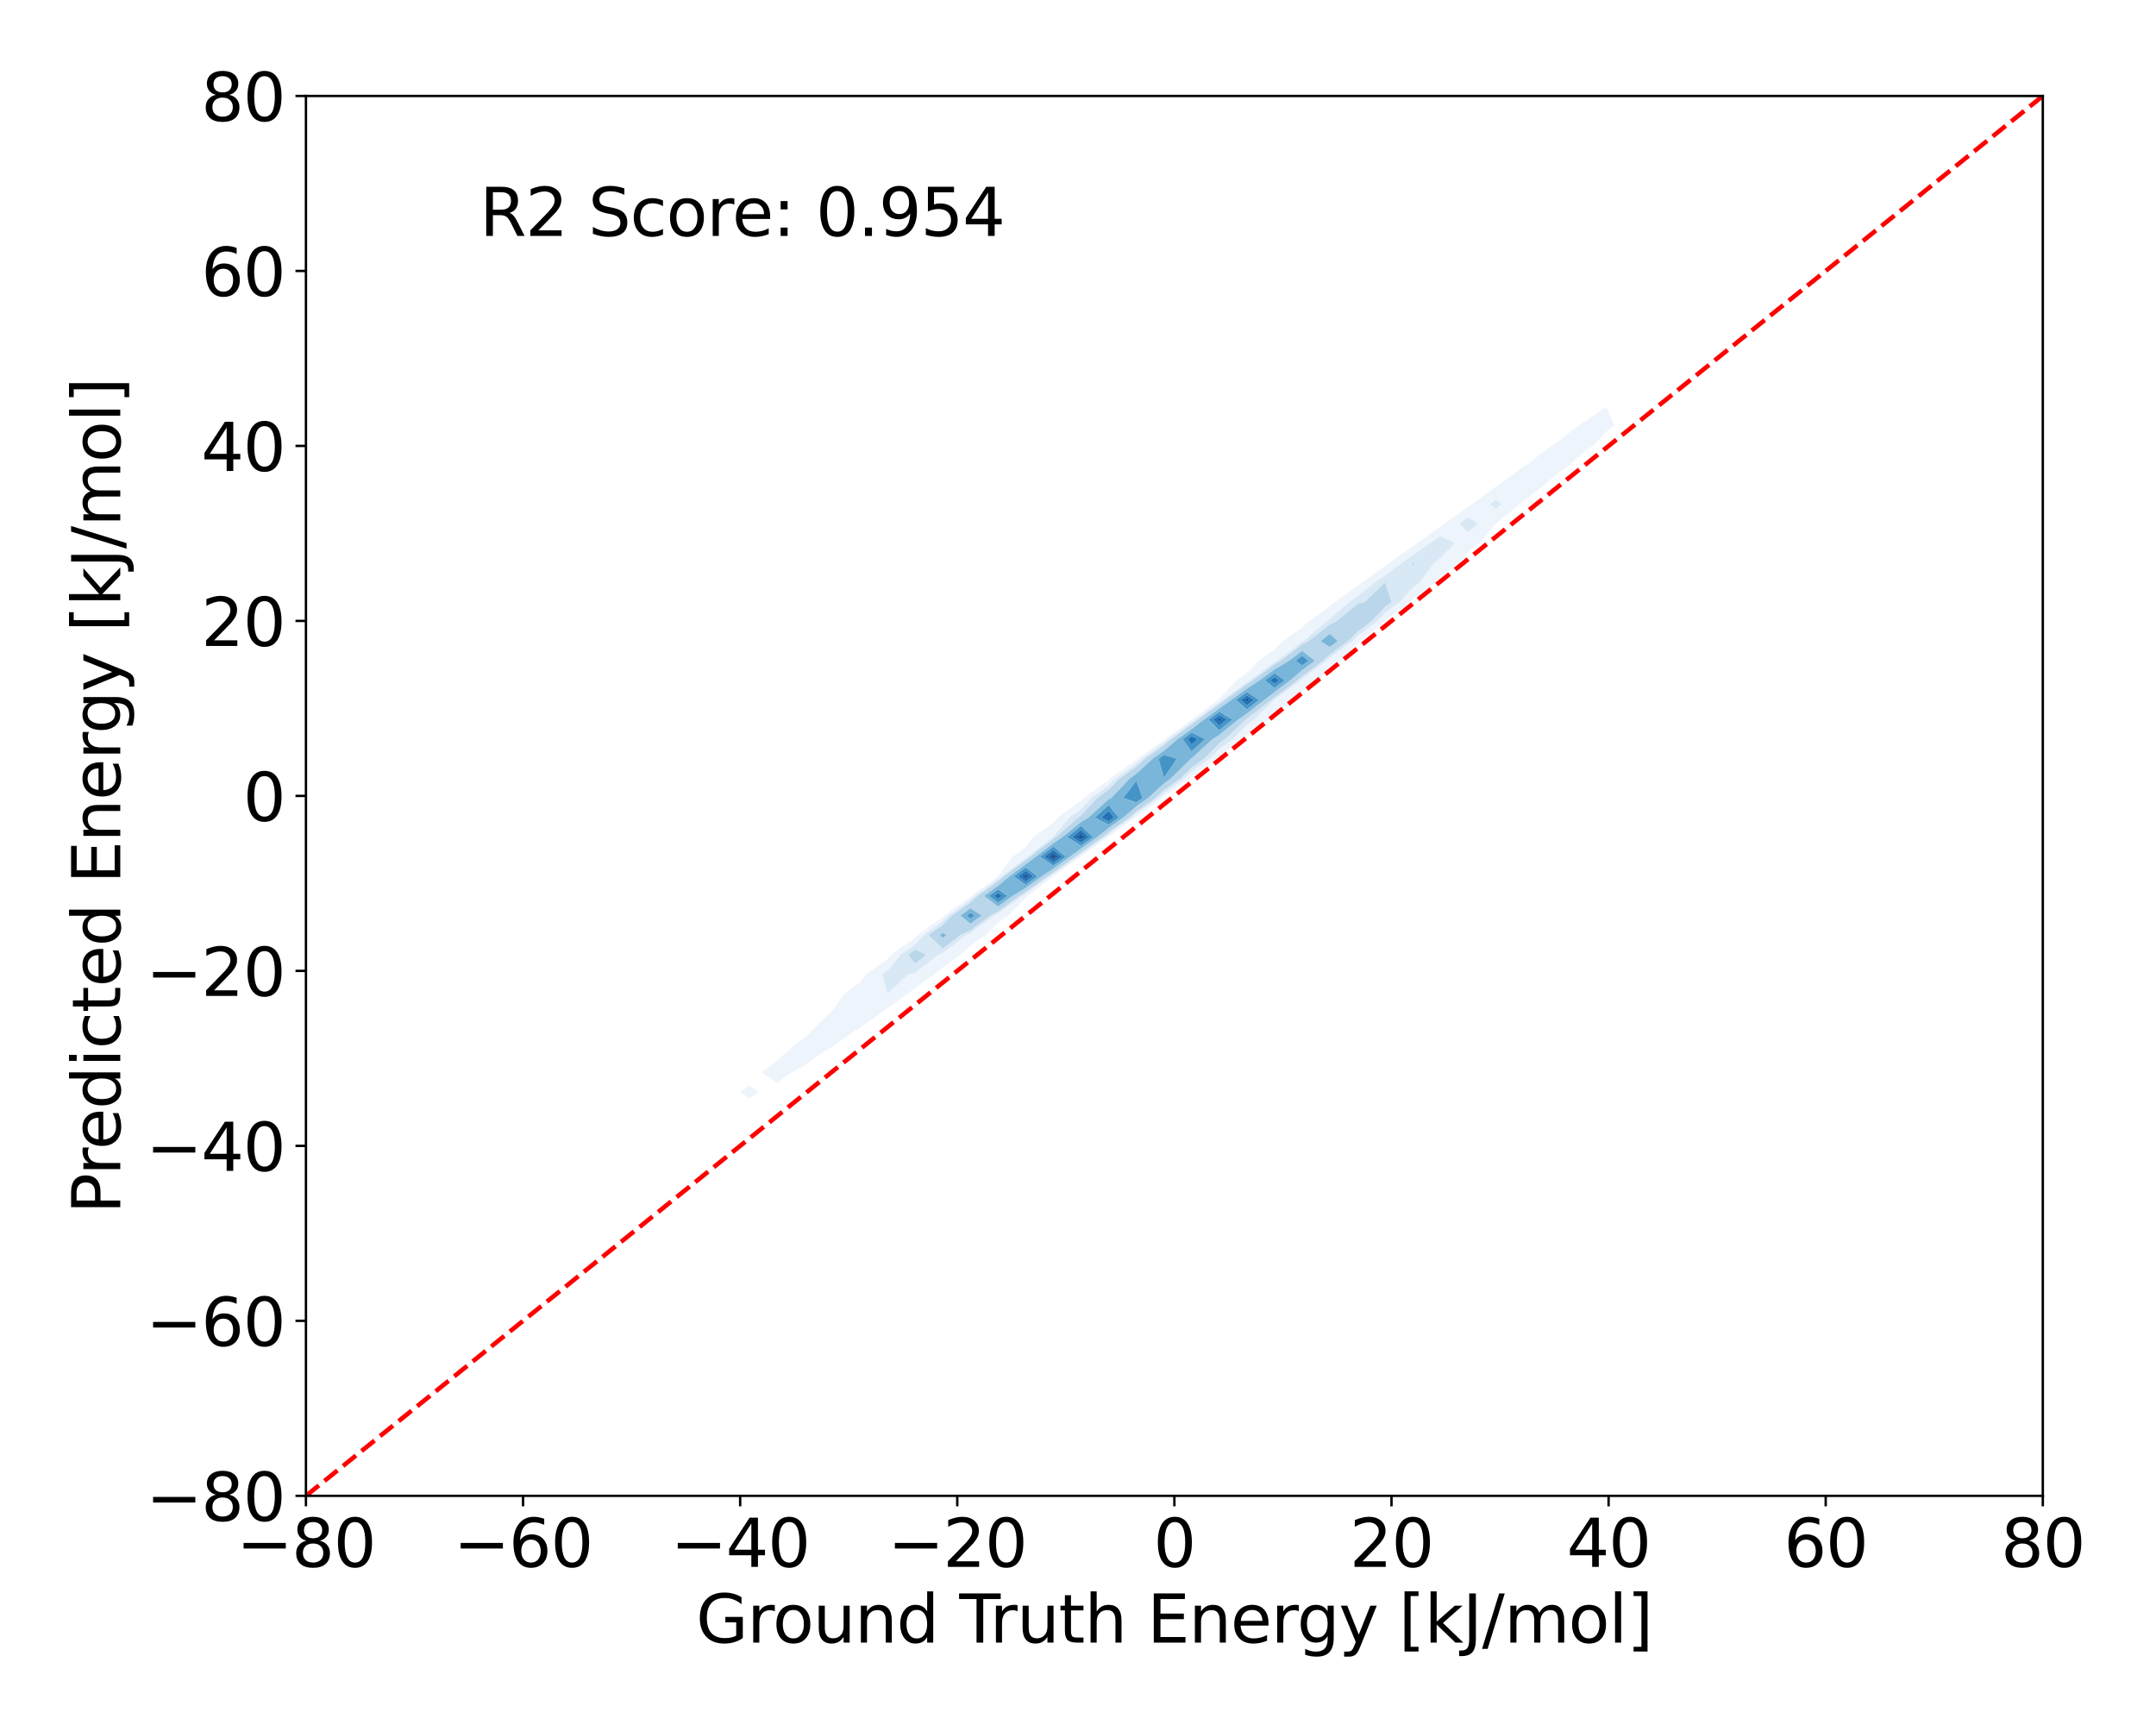 <?xml version="1.0" encoding="utf-8" standalone="no"?>
<!DOCTYPE svg PUBLIC "-//W3C//DTD SVG 1.1//EN"
  "http://www.w3.org/Graphics/SVG/1.1/DTD/svg11.dtd">
<svg xmlns:xlink="http://www.w3.org/1999/xlink" width="720pt" height="576pt" viewBox="0 0 720 576" xmlns="http://www.w3.org/2000/svg" version="1.1">
 <defs>
  <style type="text/css">*{stroke-linejoin: round; stroke-linecap: butt}</style>
 </defs>
 <g id="figure_1">
  <g id="patch_1">
   <path d="M 0 576 
L 720 576 
L 720 0 
L 0 0 
z
" style="fill: #ffffff"/>
  </g>
  <g id="axes_1">
   <g id="patch_2">
    <path d="M 102.17 499.48 
L 682.2 499.48 
L 682.2 32.04 
L 102.17 32.04 
z
" style="fill: #ffffff"/>
   </g>
   <g id="QuadContourSet_1">
    <path d="M 250.225 366.764 
L 253.258 364.594 
L 250.225 362.385 
L 247.205 364.594 
z
M 259.457 361.58 
L 264.41 358.051 
L 268.689 355.727 
L 274.626 351.508 
L 277.921 349.531 
L 284.356 344.964 
L 287.153 343.129 
L 293.792 338.421 
L 296.386 336.573 
L 303.008 331.878 
L 305.618 329.867 
L 312.012 325.335 
L 314.85 322.972 
L 320.748 318.791 
L 324.082 315.795 
L 329.087 312.248 
L 333.314 308.161 
L 336.779 305.705 
L 342.546 299.764 
L 343.396 299.161 
L 351.666 292.618 
L 351.778 292.543 
L 360.807 286.075 
L 361.01 285.926 
L 369.969 279.532 
L 370.243 279.314 
L 379.123 272.988 
L 379.475 272.686 
L 388.245 266.445 
L 388.707 266.021 
L 397.31 259.902 
L 397.939 259.289 
L 406.28 253.359 
L 407.171 252.455 
L 415.108 246.815 
L 416.403 245.484 
L 423.741 240.272 
L 425.635 238.346 
L 432.14 233.729 
L 434.867 230.995 
L 440.238 227.185 
L 444.1 223.283 
L 447.824 220.642 
L 453.332 214.822 
L 454.351 214.099 
L 462.273 207.556 
L 462.564 207.25 
L 470.968 201.012 
L 471.796 200.089 
L 479.381 194.469 
L 481.028 192.53 
L 487.272 187.926 
L 490.26 184.231 
L 494.148 181.383 
L 499.396 174.839 
L 499.492 174.758 
L 507.592 168.296 
L 508.724 167.289 
L 515.982 161.753 
L 517.956 159.903 
L 524.256 155.21 
L 527.189 152.293 
L 532.112 148.666 
L 536.421 144.128 
L 539.156 142.123 
L 536.421 135.936 
L 527.189 142.123 
L 527.189 142.123 
L 518.637 148.666 
L 517.956 148.954 
L 509.858 155.21 
L 508.724 155.786 
L 500.869 161.753 
L 499.492 162.53 
L 491.735 168.296 
L 490.26 169.19 
L 482.515 174.839 
L 481.028 175.795 
L 473.261 181.383 
L 471.796 182.383 
L 464.023 187.926 
L 462.564 188.994 
L 454.852 194.469 
L 453.332 195.672 
L 445.802 201.012 
L 444.1 202.476 
L 436.948 207.556 
L 434.867 209.493 
L 428.405 214.099 
L 425.635 216.854 
L 420.341 220.642 
L 416.403 224.731 
L 412.985 227.185 
L 407.171 233.335 
L 406.623 233.729 
L 398.063 240.272 
L 397.939 240.368 
L 388.955 246.815 
L 388.707 247.025 
L 379.863 253.359 
L 379.475 253.715 
L 370.828 259.902 
L 370.243 260.488 
L 361.91 266.445 
L 361.01 267.433 
L 353.232 272.988 
L 351.778 274.748 
L 345.074 279.532 
L 342.546 282.917 
L 338.115 286.075 
L 333.349 292.618 
L 333.314 292.647 
L 324.363 299.161 
L 324.082 299.416 
L 315.344 305.705 
L 314.85 306.196 
L 306.384 312.248 
L 305.618 313.087 
L 297.607 318.791 
L 296.386 320.266 
L 289.253 325.335 
L 287.153 328.135 
L 281.88 331.878 
L 277.921 337.72 
L 276.933 338.421 
L 270.382 344.964 
L 268.689 346.427 
L 262.338 351.508 
L 259.457 354.228 
L 254.383 358.051 
z
M 287.081 338.421 
L 287.153 338.319 
L 287.203 338.421 
L 287.153 338.456 
z
M 294.6 325.335 
L 296.386 324.066 
L 300.754 318.791 
L 305.618 315.328 
L 308.433 312.248 
L 314.85 307.66 
L 316.818 305.705 
L 324.082 300.477 
L 325.537 299.161 
L 333.314 293.501 
L 334.385 292.618 
L 342.546 286.566 
L 343.199 286.075 
L 351.595 279.532 
L 351.778 279.401 
L 357.077 272.988 
L 361.01 270.179 
L 364.409 266.445 
L 370.243 262.275 
L 372.609 259.902 
L 379.475 254.99 
L 381.252 253.359 
L 388.707 248.019 
L 390.135 246.815 
L 397.939 241.215 
L 399.158 240.272 
L 407.171 234.498 
L 408.254 233.729 
L 416.403 227.811 
L 417.364 227.185 
L 425.635 221.096 
L 426.402 220.642 
L 434.867 214.27 
L 435.19 214.099 
L 442.751 207.556 
L 444.1 206.598 
L 450.597 201.012 
L 453.332 199.073 
L 459.15 194.469 
L 462.564 192.046 
L 468.193 187.926 
L 471.796 185.356 
L 477.612 181.383 
L 481.028 178.926 
L 485.83 181.383 
L 481.028 186.335 
L 478.943 187.926 
L 474.153 194.469 
L 471.796 196.215 
L 467.495 201.012 
L 462.564 204.672 
L 459.824 207.556 
L 453.332 212.371 
L 451.582 214.099 
L 444.1 219.643 
L 443.012 220.642 
L 434.867 226.688 
L 434.282 227.185 
L 425.635 233.668 
L 425.557 233.729 
L 418.899 240.272 
L 416.403 242.045 
L 411.762 246.815 
L 407.171 250.078 
L 403.936 253.359 
L 397.939 257.622 
L 395.6 259.902 
L 388.707 264.805 
L 386.922 266.445 
L 379.475 271.745 
L 378.025 272.988 
L 370.243 278.532 
L 368.984 279.532 
L 361.01 285.223 
L 359.847 286.075 
L 351.778 291.855 
L 350.639 292.618 
L 342.546 298.45 
L 341.378 299.161 
L 333.314 305.029 
L 332.076 305.705 
L 324.082 311.609 
L 322.739 312.248 
L 314.85 318.215 
L 313.338 318.791 
L 305.618 324.892 
L 303.298 325.335 
L 296.386 331.878 
z
M 487.384 174.839 
L 490.26 172.742 
L 493.652 174.839 
L 490.26 177.779 
z
M 497.599 168.296 
L 499.492 166.889 
L 501.469 168.296 
L 499.492 169.873 
z
M 508.596 161.753 
L 508.724 161.655 
L 508.843 161.753 
L 508.724 161.843 
z
" clip-path="url(#p976746d1e9)" style="fill: #edf4fc"/>
    <path d="M 287.153 338.456 
L 287.203 338.421 
L 287.153 338.319 
L 287.081 338.421 
z
M 296.386 331.878 
L 303.298 325.335 
L 305.618 324.892 
L 313.338 318.791 
L 314.85 318.215 
L 322.739 312.248 
L 324.082 311.609 
L 332.076 305.705 
L 333.314 305.029 
L 341.378 299.161 
L 342.546 298.45 
L 350.639 292.618 
L 351.778 291.855 
L 359.847 286.075 
L 361.01 285.223 
L 368.984 279.532 
L 370.243 278.532 
L 378.025 272.988 
L 379.475 271.745 
L 386.922 266.445 
L 388.707 264.805 
L 395.6 259.902 
L 397.939 257.622 
L 403.936 253.359 
L 407.171 250.078 
L 411.762 246.815 
L 416.403 242.045 
L 418.899 240.272 
L 425.557 233.729 
L 425.635 233.668 
L 434.282 227.185 
L 434.867 226.688 
L 443.012 220.642 
L 444.1 219.643 
L 451.582 214.099 
L 453.332 212.371 
L 459.824 207.556 
L 462.564 204.672 
L 467.495 201.012 
L 471.796 196.215 
L 474.153 194.469 
L 478.943 187.926 
L 481.028 186.335 
L 485.83 181.383 
L 481.028 178.926 
L 477.612 181.383 
L 471.796 185.356 
L 468.193 187.926 
L 462.564 192.046 
L 459.15 194.469 
L 453.332 199.073 
L 450.597 201.012 
L 444.1 206.598 
L 442.751 207.556 
L 435.19 214.099 
L 434.867 214.27 
L 426.402 220.642 
L 425.635 221.096 
L 417.364 227.185 
L 416.403 227.811 
L 408.254 233.729 
L 407.171 234.498 
L 399.158 240.272 
L 397.939 241.215 
L 390.135 246.815 
L 388.707 248.019 
L 381.252 253.359 
L 379.475 254.99 
L 372.609 259.902 
L 370.243 262.275 
L 364.409 266.445 
L 361.01 270.179 
L 357.077 272.988 
L 351.778 279.401 
L 351.595 279.532 
L 343.199 286.075 
L 342.546 286.566 
L 334.385 292.618 
L 333.314 293.501 
L 325.537 299.161 
L 324.082 300.477 
L 316.818 305.705 
L 314.85 307.66 
L 308.433 312.248 
L 305.618 315.328 
L 300.754 318.791 
L 296.386 324.066 
L 294.6 325.335 
z
M 303.254 318.791 
L 305.618 317.108 
L 309.371 318.791 
L 305.618 321.757 
z
M 310.059 312.248 
L 314.85 308.823 
L 317.989 305.705 
L 324.082 301.319 
L 326.469 299.161 
L 333.314 294.179 
L 335.208 292.618 
L 342.546 287.176 
L 344.01 286.075 
L 351.778 280.131 
L 352.655 279.532 
L 360.13 272.988 
L 361.01 272.36 
L 366.393 266.445 
L 370.243 263.693 
L 374.024 259.902 
L 379.475 256.002 
L 382.354 253.359 
L 388.707 248.809 
L 391.072 246.815 
L 397.939 241.888 
L 400.027 240.272 
L 407.171 235.124 
L 409.135 233.729 
L 416.403 228.451 
L 418.348 227.185 
L 425.635 221.821 
L 427.625 220.642 
L 434.867 215.191 
L 436.93 214.099 
L 444.1 208.514 
L 446.243 207.556 
L 453.332 201.716 
L 455.764 201.012 
L 462.564 194.469 
L 464.737 201.012 
L 462.564 202.626 
L 457.88 207.556 
L 453.332 210.929 
L 450.121 214.099 
L 444.1 218.56 
L 441.835 220.642 
L 434.867 225.814 
L 433.253 227.185 
L 425.635 232.897 
L 424.567 233.729 
L 416.403 240.005 
L 416.025 240.272 
L 409.105 246.815 
L 407.171 248.19 
L 402.075 253.359 
L 397.939 256.299 
L 394.242 259.902 
L 388.707 263.839 
L 385.872 266.445 
L 379.475 270.997 
L 377.153 272.988 
L 370.243 277.911 
L 368.202 279.532 
L 361.01 284.665 
L 359.083 286.075 
L 351.778 291.308 
L 349.823 292.618 
L 342.546 297.862 
L 340.412 299.161 
L 333.314 304.326 
L 330.788 305.705 
L 324.082 310.658 
L 320.739 312.248 
L 314.85 316.703 
z
M 471.503 187.926 
L 471.796 187.717 
L 472.376 187.926 
L 471.796 189.036 
z
M 490.26 177.779 
L 493.652 174.839 
L 490.26 172.742 
L 487.384 174.839 
z
M 499.492 169.873 
L 501.469 168.296 
L 499.492 166.889 
L 497.599 168.296 
z
M 508.724 161.843 
L 508.843 161.753 
L 508.724 161.655 
L 508.596 161.753 
z
" clip-path="url(#p976746d1e9)" style="fill: #d9e8f5"/>
    <path d="M 305.618 321.757 
L 309.371 318.791 
L 305.618 317.108 
L 303.254 318.791 
z
M 314.85 316.703 
L 320.739 312.248 
L 324.082 310.658 
L 330.788 305.705 
L 333.314 304.326 
L 340.412 299.161 
L 342.546 297.862 
L 349.823 292.618 
L 351.778 291.308 
L 359.083 286.075 
L 361.01 284.665 
L 368.202 279.532 
L 370.243 277.911 
L 377.153 272.988 
L 379.475 270.997 
L 385.872 266.445 
L 388.707 263.839 
L 394.242 259.902 
L 397.939 256.299 
L 402.075 253.359 
L 407.171 248.19 
L 409.105 246.815 
L 416.025 240.272 
L 416.403 240.005 
L 424.567 233.729 
L 425.635 232.897 
L 433.253 227.185 
L 434.867 225.814 
L 441.835 220.642 
L 444.1 218.56 
L 450.121 214.099 
L 453.332 210.929 
L 457.88 207.556 
L 462.564 202.626 
L 464.737 201.012 
L 462.564 194.469 
L 455.764 201.012 
L 453.332 201.716 
L 446.243 207.556 
L 444.1 208.514 
L 436.93 214.099 
L 434.867 215.191 
L 427.625 220.642 
L 425.635 221.821 
L 418.348 227.185 
L 416.403 228.451 
L 409.135 233.729 
L 407.171 235.124 
L 400.027 240.272 
L 397.939 241.888 
L 391.072 246.815 
L 388.707 248.809 
L 382.354 253.359 
L 379.475 256.002 
L 374.024 259.902 
L 370.243 263.693 
L 366.393 266.445 
L 361.01 272.36 
L 360.13 272.988 
L 352.655 279.532 
L 351.778 280.131 
L 344.01 286.075 
L 342.546 287.176 
L 335.208 292.618 
L 333.314 294.179 
L 326.469 299.161 
L 324.082 301.319 
L 317.989 305.705 
L 314.85 308.823 
L 310.059 312.248 
z
M 313.863 312.248 
L 314.85 311.543 
L 316.063 312.248 
L 314.85 313.165 
z
M 320.726 305.705 
L 324.082 303.29 
L 327.775 305.705 
L 324.082 308.432 
z
M 328.649 299.161 
L 333.314 295.766 
L 337.133 292.618 
L 342.546 288.603 
L 345.908 286.075 
L 351.778 281.583 
L 354.78 279.532 
L 361.01 274.495 
L 363.489 272.988 
L 370.243 266.881 
L 371.13 266.445 
L 377.333 259.902 
L 379.475 258.37 
L 384.933 253.359 
L 388.707 250.656 
L 393.264 246.815 
L 397.939 243.46 
L 402.059 240.272 
L 407.171 236.588 
L 411.197 233.729 
L 416.403 229.948 
L 420.65 227.185 
L 425.635 223.515 
L 430.487 220.642 
L 434.867 217.345 
L 439.082 220.642 
L 434.867 223.771 
L 430.847 227.185 
L 425.635 231.093 
L 422.251 233.729 
L 416.403 238.225 
L 413.507 240.272 
L 407.171 245.409 
L 404.918 246.815 
L 397.939 253.209 
L 397.634 253.359 
L 391.067 259.902 
L 388.707 261.58 
L 383.415 266.445 
L 379.475 269.249 
L 375.113 272.988 
L 370.243 276.458 
L 366.373 279.532 
L 361.01 283.36 
L 357.299 286.075 
L 351.778 290.03 
L 347.914 292.618 
L 342.546 296.487 
L 338.151 299.161 
L 333.314 302.681 
z
M 440.997 214.099 
L 444.1 211.682 
L 446.705 214.099 
L 444.1 216.029 
z
M 471.796 189.036 
L 472.376 187.926 
L 471.796 187.717 
L 471.503 187.926 
z
" clip-path="url(#p976746d1e9)" style="fill: #b9d6ea"/>
    <path d="M 314.85 313.165 
L 316.063 312.248 
L 314.85 311.543 
L 313.863 312.248 
z
M 324.082 308.432 
L 327.775 305.705 
L 324.082 303.29 
L 320.726 305.705 
z
M 322.814 305.705 
L 324.082 304.792 
L 325.477 305.705 
L 324.082 306.735 
z
M 333.314 302.681 
L 338.151 299.161 
L 342.546 296.487 
L 347.914 292.618 
L 351.778 290.03 
L 357.299 286.075 
L 361.01 283.36 
L 366.373 279.532 
L 370.243 276.458 
L 375.113 272.988 
L 379.475 269.249 
L 383.415 266.445 
L 388.707 261.58 
L 391.067 259.902 
L 397.634 253.359 
L 397.939 253.209 
L 404.918 246.815 
L 407.171 245.409 
L 413.507 240.272 
L 416.403 238.225 
L 422.251 233.729 
L 425.635 231.093 
L 430.847 227.185 
L 434.867 223.771 
L 439.082 220.642 
L 434.867 217.345 
L 430.487 220.642 
L 425.635 223.515 
L 420.65 227.185 
L 416.403 229.948 
L 411.197 233.729 
L 407.171 236.588 
L 402.059 240.272 
L 397.939 243.46 
L 393.264 246.815 
L 388.707 250.656 
L 384.933 253.359 
L 379.475 258.37 
L 377.333 259.902 
L 371.13 266.445 
L 370.243 266.881 
L 363.489 272.988 
L 361.01 274.495 
L 354.78 279.532 
L 351.778 281.583 
L 345.908 286.075 
L 342.546 288.603 
L 337.133 292.618 
L 333.314 295.766 
L 328.649 299.161 
z
M 330.311 299.161 
L 333.314 296.976 
L 336.428 299.161 
L 333.314 301.427 
z
M 338.601 292.618 
L 342.546 289.692 
L 346.458 292.618 
L 342.546 295.438 
z
M 347.355 286.075 
L 351.778 282.69 
L 355.938 286.075 
L 351.778 289.054 
z
M 356.401 279.532 
L 361.01 275.805 
L 364.978 279.532 
L 361.01 282.364 
z
M 365.646 272.988 
L 370.243 268.831 
L 373.558 272.988 
L 370.243 275.35 
z
M 375.099 266.445 
L 379.475 260.693 
L 381.541 266.445 
L 379.475 267.915 
z
M 386.899 253.359 
L 388.707 252.064 
L 392.982 253.359 
L 388.707 259.724 
z
M 394.935 246.815 
L 397.939 244.66 
L 402.423 246.815 
L 397.939 250.923 
z
M 403.609 240.272 
L 407.171 237.705 
L 411.586 240.272 
L 407.171 243.852 
z
M 412.769 233.729 
L 416.403 231.09 
L 420.485 233.729 
L 416.403 236.867 
z
M 422.405 227.185 
L 425.635 224.807 
L 429.012 227.185 
L 425.635 229.717 
z
M 432.669 220.642 
L 434.867 218.988 
L 436.982 220.642 
L 434.867 222.212 
z
M 444.1 216.029 
L 446.705 214.099 
L 444.1 211.682 
L 440.997 214.099 
z
" clip-path="url(#p976746d1e9)" style="fill: #7ab6d9"/>
    <path d="M 324.082 306.735 
L 325.477 305.705 
L 324.082 304.792 
L 322.814 305.705 
z
M 333.314 301.427 
L 336.428 299.161 
L 333.314 296.976 
L 330.311 299.161 
z
M 331.986 299.161 
L 333.314 298.195 
L 334.692 299.161 
L 333.314 300.164 
z
M 342.546 295.438 
L 346.458 292.618 
L 342.546 289.692 
L 338.601 292.618 
z
M 340.079 292.618 
L 342.546 290.789 
L 344.992 292.618 
L 342.546 294.381 
z
M 351.778 289.054 
L 355.938 286.075 
L 351.778 282.69 
L 347.355 286.075 
z
M 348.813 286.075 
L 351.778 283.806 
L 354.567 286.075 
L 351.778 288.072 
z
M 361.01 282.364 
L 364.978 279.532 
L 361.01 275.805 
L 356.401 279.532 
z
M 358.033 279.532 
L 361.01 277.125 
L 363.573 279.532 
L 361.01 281.361 
z
M 370.243 275.35 
L 373.558 272.988 
L 370.243 268.831 
L 365.646 272.988 
z
M 367.817 272.988 
L 370.243 270.795 
L 371.992 272.988 
L 370.243 274.234 
z
M 379.475 267.915 
L 381.541 266.445 
L 379.475 260.693 
L 375.099 266.445 
z
M 379.096 266.445 
L 379.475 265.948 
L 379.653 266.445 
L 379.475 266.572 
z
M 388.707 259.724 
L 392.982 253.359 
L 388.707 252.064 
L 386.899 253.359 
z
M 397.939 250.923 
L 402.423 246.815 
L 397.939 244.66 
L 394.935 246.815 
z
M 396.619 246.815 
L 397.939 245.868 
L 399.909 246.815 
L 397.939 248.62 
z
M 407.171 243.852 
L 411.586 240.272 
L 407.171 237.705 
L 403.609 240.272 
z
M 405.17 240.272 
L 407.171 238.83 
L 409.651 240.272 
L 407.171 242.283 
z
M 416.403 236.867 
L 420.485 233.729 
L 416.403 231.09 
L 412.769 233.729 
z
M 414.353 233.729 
L 416.403 232.24 
L 418.706 233.729 
L 416.403 235.499 
z
M 425.635 229.717 
L 429.012 227.185 
L 425.635 224.807 
L 422.405 227.185 
z
M 424.173 227.185 
L 425.635 226.109 
L 427.164 227.185 
L 425.635 228.331 
z
M 434.867 222.212 
L 436.982 220.642 
L 434.867 218.988 
L 432.669 220.642 
z
" clip-path="url(#p976746d1e9)" style="fill: #4594c7"/>
    <path d="M 333.314 300.164 
L 334.692 299.161 
L 333.314 298.195 
L 331.986 299.161 
z
M 342.546 294.381 
L 344.992 292.618 
L 342.546 290.789 
L 340.079 292.618 
z
M 341.253 292.618 
L 342.546 291.659 
L 343.829 292.618 
L 342.546 293.543 
z
M 351.778 288.072 
L 354.567 286.075 
L 351.778 283.806 
L 348.813 286.075 
z
M 349.97 286.075 
L 351.778 284.691 
L 353.479 286.075 
L 351.778 287.293 
z
M 361.01 281.361 
L 363.573 279.532 
L 361.01 277.125 
L 358.033 279.532 
z
M 359.328 279.532 
L 361.01 278.172 
L 362.458 279.532 
L 361.01 280.565 
z
M 370.243 274.234 
L 371.992 272.988 
L 370.243 270.795 
L 367.817 272.988 
z
M 369.541 272.988 
L 370.243 272.354 
L 370.749 272.988 
L 370.243 273.349 
z
M 379.475 266.572 
L 379.653 266.445 
L 379.475 265.948 
L 379.096 266.445 
z
M 397.939 248.62 
L 399.909 246.815 
L 397.939 245.868 
L 396.619 246.815 
z
M 407.171 242.283 
L 409.651 240.272 
L 407.171 238.83 
L 405.17 240.272 
z
M 406.408 240.272 
L 407.171 239.722 
L 408.116 240.272 
L 407.171 241.038 
z
M 416.403 235.499 
L 418.706 233.729 
L 416.403 232.24 
L 414.353 233.729 
z
M 415.609 233.729 
L 416.403 233.152 
L 417.295 233.729 
L 416.403 234.414 
z
M 425.635 228.331 
L 427.164 227.185 
L 425.635 226.109 
L 424.173 227.185 
z
M 425.576 227.185 
L 425.635 227.142 
L 425.697 227.185 
L 425.635 227.232 
z
" clip-path="url(#p976746d1e9)" style="fill: #2070b4"/>
    <path d="M 342.546 293.543 
L 343.829 292.618 
L 342.546 291.659 
L 341.253 292.618 
z
M 341.975 292.618 
L 342.546 292.195 
L 343.113 292.618 
L 342.546 293.026 
z
M 351.778 287.293 
L 353.479 286.075 
L 351.778 284.691 
L 349.97 286.075 
z
M 350.682 286.075 
L 351.778 285.236 
L 352.809 286.075 
L 351.778 286.813 
z
M 361.01 280.565 
L 362.458 279.532 
L 361.01 278.172 
L 359.328 279.532 
z
M 360.126 279.532 
L 361.01 278.817 
L 361.772 279.532 
L 361.01 280.075 
z
M 370.243 273.349 
L 370.749 272.988 
L 370.243 272.354 
L 369.541 272.988 
z
M 407.171 241.038 
L 408.116 240.272 
L 407.171 239.722 
L 406.408 240.272 
z
M 416.403 234.414 
L 417.295 233.729 
L 416.403 233.152 
L 415.609 233.729 
z
M 416.383 233.729 
L 416.403 233.714 
L 416.426 233.729 
L 416.403 233.746 
z
M 425.635 227.232 
L 425.697 227.185 
L 425.635 227.142 
L 425.576 227.185 
z
" clip-path="url(#p976746d1e9)" style="fill: #0d57a1"/>
    <path d="M 342.546 293.026 
L 343.113 292.618 
L 342.546 292.195 
L 341.975 292.618 
z
M 351.778 286.813 
L 352.809 286.075 
L 351.778 285.236 
L 350.682 286.075 
z
M 351.245 286.075 
L 351.778 285.667 
L 352.279 286.075 
L 351.778 286.434 
z
M 361.01 280.075 
L 361.772 279.532 
L 361.01 278.817 
L 360.126 279.532 
z
M 360.756 279.532 
L 361.01 279.326 
L 361.229 279.532 
L 361.01 279.688 
z
M 416.403 233.746 
L 416.426 233.729 
L 416.403 233.714 
L 416.383 233.729 
z
" clip-path="url(#p976746d1e9)" style="fill: #08468b"/>
    <path d="M 351.778 286.434 
L 352.279 286.075 
L 351.778 285.667 
L 351.245 286.075 
z
M 361.01 279.688 
L 361.229 279.532 
L 361.01 279.326 
L 360.756 279.532 
z
" clip-path="url(#p976746d1e9)" style="fill: #083776"/>
   </g>
   <g id="matplotlib.axis_1">
    <g id="xtick_1">
     <g id="line2d_1">
      <defs>
       <path id="m8d86e25484" d="M 0 0 
L 0 3.5 
" style="stroke: #000000; stroke-width: 0.8"/>
      </defs>
      <g>
       <use xlink:href="#m8d86e25484" x="102.17" y="499.48" style="stroke: #000000; stroke-width: 0.8"/>
      </g>
     </g>
     <g id="text_1">
      <!-- −80 -->
      <g transform="translate(78.955 523.197) scale(0.22 -0.22)">
       <defs>
        <path id="DejaVuSans-2212" d="M 678 2272 
L 4684 2272 
L 4684 1741 
L 678 1741 
L 678 2272 
z
" transform="scale(0.016)"/>
        <path id="DejaVuSans-38" d="M 2034 2216 
Q 1584 2216 1326 1975 
Q 1069 1734 1069 1313 
Q 1069 891 1326 650 
Q 1584 409 2034 409 
Q 2484 409 2743 651 
Q 3003 894 3003 1313 
Q 3003 1734 2745 1975 
Q 2488 2216 2034 2216 
z
M 1403 2484 
Q 997 2584 770 2862 
Q 544 3141 544 3541 
Q 544 4100 942 4425 
Q 1341 4750 2034 4750 
Q 2731 4750 3128 4425 
Q 3525 4100 3525 3541 
Q 3525 3141 3298 2862 
Q 3072 2584 2669 2484 
Q 3125 2378 3379 2068 
Q 3634 1759 3634 1313 
Q 3634 634 3220 271 
Q 2806 -91 2034 -91 
Q 1263 -91 848 271 
Q 434 634 434 1313 
Q 434 1759 690 2068 
Q 947 2378 1403 2484 
z
M 1172 3481 
Q 1172 3119 1398 2916 
Q 1625 2713 2034 2713 
Q 2441 2713 2670 2916 
Q 2900 3119 2900 3481 
Q 2900 3844 2670 4047 
Q 2441 4250 2034 4250 
Q 1625 4250 1398 4047 
Q 1172 3844 1172 3481 
z
" transform="scale(0.016)"/>
        <path id="DejaVuSans-30" d="M 2034 4250 
Q 1547 4250 1301 3770 
Q 1056 3291 1056 2328 
Q 1056 1369 1301 889 
Q 1547 409 2034 409 
Q 2525 409 2770 889 
Q 3016 1369 3016 2328 
Q 3016 3291 2770 3770 
Q 2525 4250 2034 4250 
z
M 2034 4750 
Q 2819 4750 3233 4129 
Q 3647 3509 3647 2328 
Q 3647 1150 3233 529 
Q 2819 -91 2034 -91 
Q 1250 -91 836 529 
Q 422 1150 422 2328 
Q 422 3509 836 4129 
Q 1250 4750 2034 4750 
z
" transform="scale(0.016)"/>
       </defs>
       <use xlink:href="#DejaVuSans-2212"/>
       <use xlink:href="#DejaVuSans-38" x="83.789"/>
       <use xlink:href="#DejaVuSans-30" x="147.412"/>
      </g>
     </g>
    </g>
    <g id="xtick_2">
     <g id="line2d_2">
      <g>
       <use xlink:href="#m8d86e25484" x="174.674" y="499.48" style="stroke: #000000; stroke-width: 0.8"/>
      </g>
     </g>
     <g id="text_2">
      <!-- −60 -->
      <g transform="translate(151.459 523.197) scale(0.22 -0.22)">
       <defs>
        <path id="DejaVuSans-36" d="M 2113 2584 
Q 1688 2584 1439 2293 
Q 1191 2003 1191 1497 
Q 1191 994 1439 701 
Q 1688 409 2113 409 
Q 2538 409 2786 701 
Q 3034 994 3034 1497 
Q 3034 2003 2786 2293 
Q 2538 2584 2113 2584 
z
M 3366 4563 
L 3366 3988 
Q 3128 4100 2886 4159 
Q 2644 4219 2406 4219 
Q 1781 4219 1451 3797 
Q 1122 3375 1075 2522 
Q 1259 2794 1537 2939 
Q 1816 3084 2150 3084 
Q 2853 3084 3261 2657 
Q 3669 2231 3669 1497 
Q 3669 778 3244 343 
Q 2819 -91 2113 -91 
Q 1303 -91 875 529 
Q 447 1150 447 2328 
Q 447 3434 972 4092 
Q 1497 4750 2381 4750 
Q 2619 4750 2861 4703 
Q 3103 4656 3366 4563 
z
" transform="scale(0.016)"/>
       </defs>
       <use xlink:href="#DejaVuSans-2212"/>
       <use xlink:href="#DejaVuSans-36" x="83.789"/>
       <use xlink:href="#DejaVuSans-30" x="147.412"/>
      </g>
     </g>
    </g>
    <g id="xtick_3">
     <g id="line2d_3">
      <g>
       <use xlink:href="#m8d86e25484" x="247.178" y="499.48" style="stroke: #000000; stroke-width: 0.8"/>
      </g>
     </g>
     <g id="text_3">
      <!-- −40 -->
      <g transform="translate(223.962 523.197) scale(0.22 -0.22)">
       <defs>
        <path id="DejaVuSans-34" d="M 2419 4116 
L 825 1625 
L 2419 1625 
L 2419 4116 
z
M 2253 4666 
L 3047 4666 
L 3047 1625 
L 3713 1625 
L 3713 1100 
L 3047 1100 
L 3047 0 
L 2419 0 
L 2419 1100 
L 313 1100 
L 313 1709 
L 2253 4666 
z
" transform="scale(0.016)"/>
       </defs>
       <use xlink:href="#DejaVuSans-2212"/>
       <use xlink:href="#DejaVuSans-34" x="83.789"/>
       <use xlink:href="#DejaVuSans-30" x="147.412"/>
      </g>
     </g>
    </g>
    <g id="xtick_4">
     <g id="line2d_4">
      <g>
       <use xlink:href="#m8d86e25484" x="319.681" y="499.48" style="stroke: #000000; stroke-width: 0.8"/>
      </g>
     </g>
     <g id="text_4">
      <!-- −20 -->
      <g transform="translate(296.466 523.197) scale(0.22 -0.22)">
       <defs>
        <path id="DejaVuSans-32" d="M 1228 531 
L 3431 531 
L 3431 0 
L 469 0 
L 469 531 
Q 828 903 1448 1529 
Q 2069 2156 2228 2338 
Q 2531 2678 2651 2914 
Q 2772 3150 2772 3378 
Q 2772 3750 2511 3984 
Q 2250 4219 1831 4219 
Q 1534 4219 1204 4116 
Q 875 4013 500 3803 
L 500 4441 
Q 881 4594 1212 4672 
Q 1544 4750 1819 4750 
Q 2544 4750 2975 4387 
Q 3406 4025 3406 3419 
Q 3406 3131 3298 2873 
Q 3191 2616 2906 2266 
Q 2828 2175 2409 1742 
Q 1991 1309 1228 531 
z
" transform="scale(0.016)"/>
       </defs>
       <use xlink:href="#DejaVuSans-2212"/>
       <use xlink:href="#DejaVuSans-32" x="83.789"/>
       <use xlink:href="#DejaVuSans-30" x="147.412"/>
      </g>
     </g>
    </g>
    <g id="xtick_5">
     <g id="line2d_5">
      <g>
       <use xlink:href="#m8d86e25484" x="392.185" y="499.48" style="stroke: #000000; stroke-width: 0.8"/>
      </g>
     </g>
     <g id="text_5">
      <!-- 0 -->
      <g transform="translate(385.186 523.197) scale(0.22 -0.22)">
       <use xlink:href="#DejaVuSans-30"/>
      </g>
     </g>
    </g>
    <g id="xtick_6">
     <g id="line2d_6">
      <g>
       <use xlink:href="#m8d86e25484" x="464.689" y="499.48" style="stroke: #000000; stroke-width: 0.8"/>
      </g>
     </g>
     <g id="text_6">
      <!-- 20 -->
      <g transform="translate(450.691 523.197) scale(0.22 -0.22)">
       <use xlink:href="#DejaVuSans-32"/>
       <use xlink:href="#DejaVuSans-30" x="63.623"/>
      </g>
     </g>
    </g>
    <g id="xtick_7">
     <g id="line2d_7">
      <g>
       <use xlink:href="#m8d86e25484" x="537.192" y="499.48" style="stroke: #000000; stroke-width: 0.8"/>
      </g>
     </g>
     <g id="text_7">
      <!-- 40 -->
      <g transform="translate(523.195 523.197) scale(0.22 -0.22)">
       <use xlink:href="#DejaVuSans-34"/>
       <use xlink:href="#DejaVuSans-30" x="63.623"/>
      </g>
     </g>
    </g>
    <g id="xtick_8">
     <g id="line2d_8">
      <g>
       <use xlink:href="#m8d86e25484" x="609.696" y="499.48" style="stroke: #000000; stroke-width: 0.8"/>
      </g>
     </g>
     <g id="text_8">
      <!-- 60 -->
      <g transform="translate(595.699 523.197) scale(0.22 -0.22)">
       <use xlink:href="#DejaVuSans-36"/>
       <use xlink:href="#DejaVuSans-30" x="63.623"/>
      </g>
     </g>
    </g>
    <g id="xtick_9">
     <g id="line2d_9">
      <g>
       <use xlink:href="#m8d86e25484" x="682.2" y="499.48" style="stroke: #000000; stroke-width: 0.8"/>
      </g>
     </g>
     <g id="text_9">
      <!-- 80 -->
      <g transform="translate(668.202 523.197) scale(0.22 -0.22)">
       <use xlink:href="#DejaVuSans-38"/>
       <use xlink:href="#DejaVuSans-30" x="63.623"/>
      </g>
     </g>
    </g>
    <g id="text_10">
     <!-- Ground Truth Energy [kJ/mol] -->
     <g transform="translate(232.451 548.488) scale(0.22 -0.22)">
      <defs>
       <path id="DejaVuSans-47" d="M 3809 666 
L 3809 1919 
L 2778 1919 
L 2778 2438 
L 4434 2438 
L 4434 434 
Q 4069 175 3628 42 
Q 3188 -91 2688 -91 
Q 1594 -91 976 548 
Q 359 1188 359 2328 
Q 359 3472 976 4111 
Q 1594 4750 2688 4750 
Q 3144 4750 3555 4637 
Q 3966 4525 4313 4306 
L 4313 3634 
Q 3963 3931 3569 4081 
Q 3175 4231 2741 4231 
Q 1884 4231 1454 3753 
Q 1025 3275 1025 2328 
Q 1025 1384 1454 906 
Q 1884 428 2741 428 
Q 3075 428 3337 486 
Q 3600 544 3809 666 
z
" transform="scale(0.016)"/>
       <path id="DejaVuSans-72" d="M 2631 2963 
Q 2534 3019 2420 3045 
Q 2306 3072 2169 3072 
Q 1681 3072 1420 2755 
Q 1159 2438 1159 1844 
L 1159 0 
L 581 0 
L 581 3500 
L 1159 3500 
L 1159 2956 
Q 1341 3275 1631 3429 
Q 1922 3584 2338 3584 
Q 2397 3584 2469 3576 
Q 2541 3569 2628 3553 
L 2631 2963 
z
" transform="scale(0.016)"/>
       <path id="DejaVuSans-6f" d="M 1959 3097 
Q 1497 3097 1228 2736 
Q 959 2375 959 1747 
Q 959 1119 1226 758 
Q 1494 397 1959 397 
Q 2419 397 2687 759 
Q 2956 1122 2956 1747 
Q 2956 2369 2687 2733 
Q 2419 3097 1959 3097 
z
M 1959 3584 
Q 2709 3584 3137 3096 
Q 3566 2609 3566 1747 
Q 3566 888 3137 398 
Q 2709 -91 1959 -91 
Q 1206 -91 779 398 
Q 353 888 353 1747 
Q 353 2609 779 3096 
Q 1206 3584 1959 3584 
z
" transform="scale(0.016)"/>
       <path id="DejaVuSans-75" d="M 544 1381 
L 544 3500 
L 1119 3500 
L 1119 1403 
Q 1119 906 1312 657 
Q 1506 409 1894 409 
Q 2359 409 2629 706 
Q 2900 1003 2900 1516 
L 2900 3500 
L 3475 3500 
L 3475 0 
L 2900 0 
L 2900 538 
Q 2691 219 2414 64 
Q 2138 -91 1772 -91 
Q 1169 -91 856 284 
Q 544 659 544 1381 
z
M 1991 3584 
L 1991 3584 
z
" transform="scale(0.016)"/>
       <path id="DejaVuSans-6e" d="M 3513 2113 
L 3513 0 
L 2938 0 
L 2938 2094 
Q 2938 2591 2744 2837 
Q 2550 3084 2163 3084 
Q 1697 3084 1428 2787 
Q 1159 2491 1159 1978 
L 1159 0 
L 581 0 
L 581 3500 
L 1159 3500 
L 1159 2956 
Q 1366 3272 1645 3428 
Q 1925 3584 2291 3584 
Q 2894 3584 3203 3211 
Q 3513 2838 3513 2113 
z
" transform="scale(0.016)"/>
       <path id="DejaVuSans-64" d="M 2906 2969 
L 2906 4863 
L 3481 4863 
L 3481 0 
L 2906 0 
L 2906 525 
Q 2725 213 2448 61 
Q 2172 -91 1784 -91 
Q 1150 -91 751 415 
Q 353 922 353 1747 
Q 353 2572 751 3078 
Q 1150 3584 1784 3584 
Q 2172 3584 2448 3432 
Q 2725 3281 2906 2969 
z
M 947 1747 
Q 947 1113 1208 752 
Q 1469 391 1925 391 
Q 2381 391 2643 752 
Q 2906 1113 2906 1747 
Q 2906 2381 2643 2742 
Q 2381 3103 1925 3103 
Q 1469 3103 1208 2742 
Q 947 2381 947 1747 
z
" transform="scale(0.016)"/>
       <path id="DejaVuSans-20" transform="scale(0.016)"/>
       <path id="DejaVuSans-54" d="M -19 4666 
L 3928 4666 
L 3928 4134 
L 2272 4134 
L 2272 0 
L 1638 0 
L 1638 4134 
L -19 4134 
L -19 4666 
z
" transform="scale(0.016)"/>
       <path id="DejaVuSans-74" d="M 1172 4494 
L 1172 3500 
L 2356 3500 
L 2356 3053 
L 1172 3053 
L 1172 1153 
Q 1172 725 1289 603 
Q 1406 481 1766 481 
L 2356 481 
L 2356 0 
L 1766 0 
Q 1100 0 847 248 
Q 594 497 594 1153 
L 594 3053 
L 172 3053 
L 172 3500 
L 594 3500 
L 594 4494 
L 1172 4494 
z
" transform="scale(0.016)"/>
       <path id="DejaVuSans-68" d="M 3513 2113 
L 3513 0 
L 2938 0 
L 2938 2094 
Q 2938 2591 2744 2837 
Q 2550 3084 2163 3084 
Q 1697 3084 1428 2787 
Q 1159 2491 1159 1978 
L 1159 0 
L 581 0 
L 581 4863 
L 1159 4863 
L 1159 2956 
Q 1366 3272 1645 3428 
Q 1925 3584 2291 3584 
Q 2894 3584 3203 3211 
Q 3513 2838 3513 2113 
z
" transform="scale(0.016)"/>
       <path id="DejaVuSans-45" d="M 628 4666 
L 3578 4666 
L 3578 4134 
L 1259 4134 
L 1259 2753 
L 3481 2753 
L 3481 2222 
L 1259 2222 
L 1259 531 
L 3634 531 
L 3634 0 
L 628 0 
L 628 4666 
z
" transform="scale(0.016)"/>
       <path id="DejaVuSans-65" d="M 3597 1894 
L 3597 1613 
L 953 1613 
Q 991 1019 1311 708 
Q 1631 397 2203 397 
Q 2534 397 2845 478 
Q 3156 559 3463 722 
L 3463 178 
Q 3153 47 2828 -22 
Q 2503 -91 2169 -91 
Q 1331 -91 842 396 
Q 353 884 353 1716 
Q 353 2575 817 3079 
Q 1281 3584 2069 3584 
Q 2775 3584 3186 3129 
Q 3597 2675 3597 1894 
z
M 3022 2063 
Q 3016 2534 2758 2815 
Q 2500 3097 2075 3097 
Q 1594 3097 1305 2825 
Q 1016 2553 972 2059 
L 3022 2063 
z
" transform="scale(0.016)"/>
       <path id="DejaVuSans-67" d="M 2906 1791 
Q 2906 2416 2648 2759 
Q 2391 3103 1925 3103 
Q 1463 3103 1205 2759 
Q 947 2416 947 1791 
Q 947 1169 1205 825 
Q 1463 481 1925 481 
Q 2391 481 2648 825 
Q 2906 1169 2906 1791 
z
M 3481 434 
Q 3481 -459 3084 -895 
Q 2688 -1331 1869 -1331 
Q 1566 -1331 1297 -1286 
Q 1028 -1241 775 -1147 
L 775 -588 
Q 1028 -725 1275 -790 
Q 1522 -856 1778 -856 
Q 2344 -856 2625 -561 
Q 2906 -266 2906 331 
L 2906 616 
Q 2728 306 2450 153 
Q 2172 0 1784 0 
Q 1141 0 747 490 
Q 353 981 353 1791 
Q 353 2603 747 3093 
Q 1141 3584 1784 3584 
Q 2172 3584 2450 3431 
Q 2728 3278 2906 2969 
L 2906 3500 
L 3481 3500 
L 3481 434 
z
" transform="scale(0.016)"/>
       <path id="DejaVuSans-79" d="M 2059 -325 
Q 1816 -950 1584 -1140 
Q 1353 -1331 966 -1331 
L 506 -1331 
L 506 -850 
L 844 -850 
Q 1081 -850 1212 -737 
Q 1344 -625 1503 -206 
L 1606 56 
L 191 3500 
L 800 3500 
L 1894 763 
L 2988 3500 
L 3597 3500 
L 2059 -325 
z
" transform="scale(0.016)"/>
       <path id="DejaVuSans-5b" d="M 550 4863 
L 1875 4863 
L 1875 4416 
L 1125 4416 
L 1125 -397 
L 1875 -397 
L 1875 -844 
L 550 -844 
L 550 4863 
z
" transform="scale(0.016)"/>
       <path id="DejaVuSans-6b" d="M 581 4863 
L 1159 4863 
L 1159 1991 
L 2875 3500 
L 3609 3500 
L 1753 1863 
L 3688 0 
L 2938 0 
L 1159 1709 
L 1159 0 
L 581 0 
L 581 4863 
z
" transform="scale(0.016)"/>
       <path id="DejaVuSans-4a" d="M 628 4666 
L 1259 4666 
L 1259 325 
Q 1259 -519 939 -900 
Q 619 -1281 -91 -1281 
L -331 -1281 
L -331 -750 
L -134 -750 
Q 284 -750 456 -515 
Q 628 -281 628 325 
L 628 4666 
z
" transform="scale(0.016)"/>
       <path id="DejaVuSans-2f" d="M 1625 4666 
L 2156 4666 
L 531 -594 
L 0 -594 
L 1625 4666 
z
" transform="scale(0.016)"/>
       <path id="DejaVuSans-6d" d="M 3328 2828 
Q 3544 3216 3844 3400 
Q 4144 3584 4550 3584 
Q 5097 3584 5394 3201 
Q 5691 2819 5691 2113 
L 5691 0 
L 5113 0 
L 5113 2094 
Q 5113 2597 4934 2840 
Q 4756 3084 4391 3084 
Q 3944 3084 3684 2787 
Q 3425 2491 3425 1978 
L 3425 0 
L 2847 0 
L 2847 2094 
Q 2847 2600 2669 2842 
Q 2491 3084 2119 3084 
Q 1678 3084 1418 2786 
Q 1159 2488 1159 1978 
L 1159 0 
L 581 0 
L 581 3500 
L 1159 3500 
L 1159 2956 
Q 1356 3278 1631 3431 
Q 1906 3584 2284 3584 
Q 2666 3584 2933 3390 
Q 3200 3197 3328 2828 
z
" transform="scale(0.016)"/>
       <path id="DejaVuSans-6c" d="M 603 4863 
L 1178 4863 
L 1178 0 
L 603 0 
L 603 4863 
z
" transform="scale(0.016)"/>
       <path id="DejaVuSans-5d" d="M 1947 4863 
L 1947 -844 
L 622 -844 
L 622 -397 
L 1369 -397 
L 1369 4416 
L 622 4416 
L 622 4863 
L 1947 4863 
z
" transform="scale(0.016)"/>
      </defs>
      <use xlink:href="#DejaVuSans-47"/>
      <use xlink:href="#DejaVuSans-72" x="77.49"/>
      <use xlink:href="#DejaVuSans-6f" x="116.354"/>
      <use xlink:href="#DejaVuSans-75" x="177.535"/>
      <use xlink:href="#DejaVuSans-6e" x="240.914"/>
      <use xlink:href="#DejaVuSans-64" x="304.293"/>
      <use xlink:href="#DejaVuSans-20" x="367.77"/>
      <use xlink:href="#DejaVuSans-54" x="399.557"/>
      <use xlink:href="#DejaVuSans-72" x="445.891"/>
      <use xlink:href="#DejaVuSans-75" x="487.004"/>
      <use xlink:href="#DejaVuSans-74" x="550.383"/>
      <use xlink:href="#DejaVuSans-68" x="589.592"/>
      <use xlink:href="#DejaVuSans-20" x="652.971"/>
      <use xlink:href="#DejaVuSans-45" x="684.758"/>
      <use xlink:href="#DejaVuSans-6e" x="747.941"/>
      <use xlink:href="#DejaVuSans-65" x="811.32"/>
      <use xlink:href="#DejaVuSans-72" x="872.844"/>
      <use xlink:href="#DejaVuSans-67" x="912.207"/>
      <use xlink:href="#DejaVuSans-79" x="975.684"/>
      <use xlink:href="#DejaVuSans-20" x="1034.863"/>
      <use xlink:href="#DejaVuSans-5b" x="1066.65"/>
      <use xlink:href="#DejaVuSans-6b" x="1105.664"/>
      <use xlink:href="#DejaVuSans-4a" x="1163.574"/>
      <use xlink:href="#DejaVuSans-2f" x="1193.066"/>
      <use xlink:href="#DejaVuSans-6d" x="1226.758"/>
      <use xlink:href="#DejaVuSans-6f" x="1324.17"/>
      <use xlink:href="#DejaVuSans-6c" x="1385.352"/>
      <use xlink:href="#DejaVuSans-5d" x="1413.135"/>
     </g>
    </g>
   </g>
   <g id="matplotlib.axis_2">
    <g id="ytick_1">
     <g id="line2d_10">
      <defs>
       <path id="m02f74c2532" d="M 0 0 
L -3.5 0 
" style="stroke: #000000; stroke-width: 0.8"/>
      </defs>
      <g>
       <use xlink:href="#m02f74c2532" x="102.17" y="499.48" style="stroke: #000000; stroke-width: 0.8"/>
      </g>
     </g>
     <g id="text_11">
      <!-- −80 -->
      <g transform="translate(48.74 507.838) scale(0.22 -0.22)">
       <use xlink:href="#DejaVuSans-2212"/>
       <use xlink:href="#DejaVuSans-38" x="83.789"/>
       <use xlink:href="#DejaVuSans-30" x="147.412"/>
      </g>
     </g>
    </g>
    <g id="ytick_2">
     <g id="line2d_11">
      <g>
       <use xlink:href="#m02f74c2532" x="102.17" y="441.05" style="stroke: #000000; stroke-width: 0.8"/>
      </g>
     </g>
     <g id="text_12">
      <!-- −60 -->
      <g transform="translate(48.74 449.408) scale(0.22 -0.22)">
       <use xlink:href="#DejaVuSans-2212"/>
       <use xlink:href="#DejaVuSans-36" x="83.789"/>
       <use xlink:href="#DejaVuSans-30" x="147.412"/>
      </g>
     </g>
    </g>
    <g id="ytick_3">
     <g id="line2d_12">
      <g>
       <use xlink:href="#m02f74c2532" x="102.17" y="382.62" style="stroke: #000000; stroke-width: 0.8"/>
      </g>
     </g>
     <g id="text_13">
      <!-- −40 -->
      <g transform="translate(48.74 390.978) scale(0.22 -0.22)">
       <use xlink:href="#DejaVuSans-2212"/>
       <use xlink:href="#DejaVuSans-34" x="83.789"/>
       <use xlink:href="#DejaVuSans-30" x="147.412"/>
      </g>
     </g>
    </g>
    <g id="ytick_4">
     <g id="line2d_13">
      <g>
       <use xlink:href="#m02f74c2532" x="102.17" y="324.19" style="stroke: #000000; stroke-width: 0.8"/>
      </g>
     </g>
     <g id="text_14">
      <!-- −20 -->
      <g transform="translate(48.74 332.548) scale(0.22 -0.22)">
       <use xlink:href="#DejaVuSans-2212"/>
       <use xlink:href="#DejaVuSans-32" x="83.789"/>
       <use xlink:href="#DejaVuSans-30" x="147.412"/>
      </g>
     </g>
    </g>
    <g id="ytick_5">
     <g id="line2d_14">
      <g>
       <use xlink:href="#m02f74c2532" x="102.17" y="265.76" style="stroke: #000000; stroke-width: 0.8"/>
      </g>
     </g>
     <g id="text_15">
      <!-- 0 -->
      <g transform="translate(81.172 274.118) scale(0.22 -0.22)">
       <use xlink:href="#DejaVuSans-30"/>
      </g>
     </g>
    </g>
    <g id="ytick_6">
     <g id="line2d_15">
      <g>
       <use xlink:href="#m02f74c2532" x="102.17" y="207.33" style="stroke: #000000; stroke-width: 0.8"/>
      </g>
     </g>
     <g id="text_16">
      <!-- 20 -->
      <g transform="translate(67.175 215.688) scale(0.22 -0.22)">
       <use xlink:href="#DejaVuSans-32"/>
       <use xlink:href="#DejaVuSans-30" x="63.623"/>
      </g>
     </g>
    </g>
    <g id="ytick_7">
     <g id="line2d_16">
      <g>
       <use xlink:href="#m02f74c2532" x="102.17" y="148.9" style="stroke: #000000; stroke-width: 0.8"/>
      </g>
     </g>
     <g id="text_17">
      <!-- 40 -->
      <g transform="translate(67.175 157.258) scale(0.22 -0.22)">
       <use xlink:href="#DejaVuSans-34"/>
       <use xlink:href="#DejaVuSans-30" x="63.623"/>
      </g>
     </g>
    </g>
    <g id="ytick_8">
     <g id="line2d_17">
      <g>
       <use xlink:href="#m02f74c2532" x="102.17" y="90.47" style="stroke: #000000; stroke-width: 0.8"/>
      </g>
     </g>
     <g id="text_18">
      <!-- 60 -->
      <g transform="translate(67.175 98.828) scale(0.22 -0.22)">
       <use xlink:href="#DejaVuSans-36"/>
       <use xlink:href="#DejaVuSans-30" x="63.623"/>
      </g>
     </g>
    </g>
    <g id="ytick_9">
     <g id="line2d_18">
      <g>
       <use xlink:href="#m02f74c2532" x="102.17" y="32.04" style="stroke: #000000; stroke-width: 0.8"/>
      </g>
     </g>
     <g id="text_19">
      <!-- 80 -->
      <g transform="translate(67.175 40.398) scale(0.22 -0.22)">
       <use xlink:href="#DejaVuSans-38"/>
       <use xlink:href="#DejaVuSans-30" x="63.623"/>
      </g>
     </g>
    </g>
    <g id="text_20">
     <!-- Predicted Energy [kJ/mol] -->
     <g transform="translate(40.164 405.305) rotate(-90) scale(0.22 -0.22)">
      <defs>
       <path id="DejaVuSans-50" d="M 1259 4147 
L 1259 2394 
L 2053 2394 
Q 2494 2394 2734 2622 
Q 2975 2850 2975 3272 
Q 2975 3691 2734 3919 
Q 2494 4147 2053 4147 
L 1259 4147 
z
M 628 4666 
L 2053 4666 
Q 2838 4666 3239 4311 
Q 3641 3956 3641 3272 
Q 3641 2581 3239 2228 
Q 2838 1875 2053 1875 
L 1259 1875 
L 1259 0 
L 628 0 
L 628 4666 
z
" transform="scale(0.016)"/>
       <path id="DejaVuSans-69" d="M 603 3500 
L 1178 3500 
L 1178 0 
L 603 0 
L 603 3500 
z
M 603 4863 
L 1178 4863 
L 1178 4134 
L 603 4134 
L 603 4863 
z
" transform="scale(0.016)"/>
       <path id="DejaVuSans-63" d="M 3122 3366 
L 3122 2828 
Q 2878 2963 2633 3030 
Q 2388 3097 2138 3097 
Q 1578 3097 1268 2742 
Q 959 2388 959 1747 
Q 959 1106 1268 751 
Q 1578 397 2138 397 
Q 2388 397 2633 464 
Q 2878 531 3122 666 
L 3122 134 
Q 2881 22 2623 -34 
Q 2366 -91 2075 -91 
Q 1284 -91 818 406 
Q 353 903 353 1747 
Q 353 2603 823 3093 
Q 1294 3584 2113 3584 
Q 2378 3584 2631 3529 
Q 2884 3475 3122 3366 
z
" transform="scale(0.016)"/>
      </defs>
      <use xlink:href="#DejaVuSans-50"/>
      <use xlink:href="#DejaVuSans-72" x="58.553"/>
      <use xlink:href="#DejaVuSans-65" x="97.416"/>
      <use xlink:href="#DejaVuSans-64" x="158.939"/>
      <use xlink:href="#DejaVuSans-69" x="222.416"/>
      <use xlink:href="#DejaVuSans-63" x="250.199"/>
      <use xlink:href="#DejaVuSans-74" x="305.18"/>
      <use xlink:href="#DejaVuSans-65" x="344.389"/>
      <use xlink:href="#DejaVuSans-64" x="405.912"/>
      <use xlink:href="#DejaVuSans-20" x="469.389"/>
      <use xlink:href="#DejaVuSans-45" x="501.176"/>
      <use xlink:href="#DejaVuSans-6e" x="564.359"/>
      <use xlink:href="#DejaVuSans-65" x="627.738"/>
      <use xlink:href="#DejaVuSans-72" x="689.262"/>
      <use xlink:href="#DejaVuSans-67" x="728.625"/>
      <use xlink:href="#DejaVuSans-79" x="792.102"/>
      <use xlink:href="#DejaVuSans-20" x="851.281"/>
      <use xlink:href="#DejaVuSans-5b" x="883.068"/>
      <use xlink:href="#DejaVuSans-6b" x="922.082"/>
      <use xlink:href="#DejaVuSans-4a" x="979.992"/>
      <use xlink:href="#DejaVuSans-2f" x="1009.484"/>
      <use xlink:href="#DejaVuSans-6d" x="1043.176"/>
      <use xlink:href="#DejaVuSans-6f" x="1140.588"/>
      <use xlink:href="#DejaVuSans-6c" x="1201.77"/>
      <use xlink:href="#DejaVuSans-5d" x="1229.553"/>
     </g>
    </g>
   </g>
   <g id="line2d_19">
    <path d="M 102.17 499.48 
L 682.2 32.04 
" clip-path="url(#p976746d1e9)" style="fill: none; stroke-dasharray: 5.55,2.4; stroke-dashoffset: 0; stroke: #ff0000; stroke-width: 1.5"/>
   </g>
   <g id="patch_3">
    <path d="M 102.17 499.48 
L 102.17 32.04 
" style="fill: none; stroke: #000000; stroke-width: 0.8; stroke-linejoin: miter; stroke-linecap: square"/>
   </g>
   <g id="patch_4">
    <path d="M 682.2 499.48 
L 682.2 32.04 
" style="fill: none; stroke: #000000; stroke-width: 0.8; stroke-linejoin: miter; stroke-linecap: square"/>
   </g>
   <g id="patch_5">
    <path d="M 102.17 499.48 
L 682.2 499.48 
" style="fill: none; stroke: #000000; stroke-width: 0.8; stroke-linejoin: miter; stroke-linecap: square"/>
   </g>
   <g id="patch_6">
    <path d="M 102.17 32.04 
L 682.2 32.04 
" style="fill: none; stroke: #000000; stroke-width: 0.8; stroke-linejoin: miter; stroke-linecap: square"/>
   </g>
   <g id="text_21">
    <!-- R2 Score: 0.954 -->
    <g transform="translate(160.173 78.784) scale(0.22 -0.22)">
     <defs>
      <path id="DejaVuSans-52" d="M 2841 2188 
Q 3044 2119 3236 1894 
Q 3428 1669 3622 1275 
L 4263 0 
L 3584 0 
L 2988 1197 
Q 2756 1666 2539 1819 
Q 2322 1972 1947 1972 
L 1259 1972 
L 1259 0 
L 628 0 
L 628 4666 
L 2053 4666 
Q 2853 4666 3247 4331 
Q 3641 3997 3641 3322 
Q 3641 2881 3436 2590 
Q 3231 2300 2841 2188 
z
M 1259 4147 
L 1259 2491 
L 2053 2491 
Q 2509 2491 2742 2702 
Q 2975 2913 2975 3322 
Q 2975 3731 2742 3939 
Q 2509 4147 2053 4147 
L 1259 4147 
z
" transform="scale(0.016)"/>
      <path id="DejaVuSans-53" d="M 3425 4513 
L 3425 3897 
Q 3066 4069 2747 4153 
Q 2428 4238 2131 4238 
Q 1616 4238 1336 4038 
Q 1056 3838 1056 3469 
Q 1056 3159 1242 3001 
Q 1428 2844 1947 2747 
L 2328 2669 
Q 3034 2534 3370 2195 
Q 3706 1856 3706 1288 
Q 3706 609 3251 259 
Q 2797 -91 1919 -91 
Q 1588 -91 1214 -16 
Q 841 59 441 206 
L 441 856 
Q 825 641 1194 531 
Q 1563 422 1919 422 
Q 2459 422 2753 634 
Q 3047 847 3047 1241 
Q 3047 1584 2836 1778 
Q 2625 1972 2144 2069 
L 1759 2144 
Q 1053 2284 737 2584 
Q 422 2884 422 3419 
Q 422 4038 858 4394 
Q 1294 4750 2059 4750 
Q 2388 4750 2728 4690 
Q 3069 4631 3425 4513 
z
" transform="scale(0.016)"/>
      <path id="DejaVuSans-3a" d="M 750 794 
L 1409 794 
L 1409 0 
L 750 0 
L 750 794 
z
M 750 3309 
L 1409 3309 
L 1409 2516 
L 750 2516 
L 750 3309 
z
" transform="scale(0.016)"/>
      <path id="DejaVuSans-2e" d="M 684 794 
L 1344 794 
L 1344 0 
L 684 0 
L 684 794 
z
" transform="scale(0.016)"/>
      <path id="DejaVuSans-39" d="M 703 97 
L 703 672 
Q 941 559 1184 500 
Q 1428 441 1663 441 
Q 2288 441 2617 861 
Q 2947 1281 2994 2138 
Q 2813 1869 2534 1725 
Q 2256 1581 1919 1581 
Q 1219 1581 811 2004 
Q 403 2428 403 3163 
Q 403 3881 828 4315 
Q 1253 4750 1959 4750 
Q 2769 4750 3195 4129 
Q 3622 3509 3622 2328 
Q 3622 1225 3098 567 
Q 2575 -91 1691 -91 
Q 1453 -91 1209 -44 
Q 966 3 703 97 
z
M 1959 2075 
Q 2384 2075 2632 2365 
Q 2881 2656 2881 3163 
Q 2881 3666 2632 3958 
Q 2384 4250 1959 4250 
Q 1534 4250 1286 3958 
Q 1038 3666 1038 3163 
Q 1038 2656 1286 2365 
Q 1534 2075 1959 2075 
z
" transform="scale(0.016)"/>
      <path id="DejaVuSans-35" d="M 691 4666 
L 3169 4666 
L 3169 4134 
L 1269 4134 
L 1269 2991 
Q 1406 3038 1543 3061 
Q 1681 3084 1819 3084 
Q 2600 3084 3056 2656 
Q 3513 2228 3513 1497 
Q 3513 744 3044 326 
Q 2575 -91 1722 -91 
Q 1428 -91 1123 -41 
Q 819 9 494 109 
L 494 744 
Q 775 591 1075 516 
Q 1375 441 1709 441 
Q 2250 441 2565 725 
Q 2881 1009 2881 1497 
Q 2881 1984 2565 2268 
Q 2250 2553 1709 2553 
Q 1456 2553 1204 2497 
Q 953 2441 691 2322 
L 691 4666 
z
" transform="scale(0.016)"/>
     </defs>
     <use xlink:href="#DejaVuSans-52"/>
     <use xlink:href="#DejaVuSans-32" x="69.482"/>
     <use xlink:href="#DejaVuSans-20" x="133.105"/>
     <use xlink:href="#DejaVuSans-53" x="164.893"/>
     <use xlink:href="#DejaVuSans-63" x="228.369"/>
     <use xlink:href="#DejaVuSans-6f" x="283.35"/>
     <use xlink:href="#DejaVuSans-72" x="344.531"/>
     <use xlink:href="#DejaVuSans-65" x="383.395"/>
     <use xlink:href="#DejaVuSans-3a" x="444.918"/>
     <use xlink:href="#DejaVuSans-20" x="478.609"/>
     <use xlink:href="#DejaVuSans-30" x="510.396"/>
     <use xlink:href="#DejaVuSans-2e" x="574.02"/>
     <use xlink:href="#DejaVuSans-39" x="605.807"/>
     <use xlink:href="#DejaVuSans-35" x="669.43"/>
     <use xlink:href="#DejaVuSans-34" x="733.053"/>
    </g>
   </g>
  </g>
 </g>
 <defs>
  <clipPath id="p976746d1e9">
   <rect x="102.17" y="32.04" width="580.03" height="467.44"/>
  </clipPath>
 </defs>
</svg>
